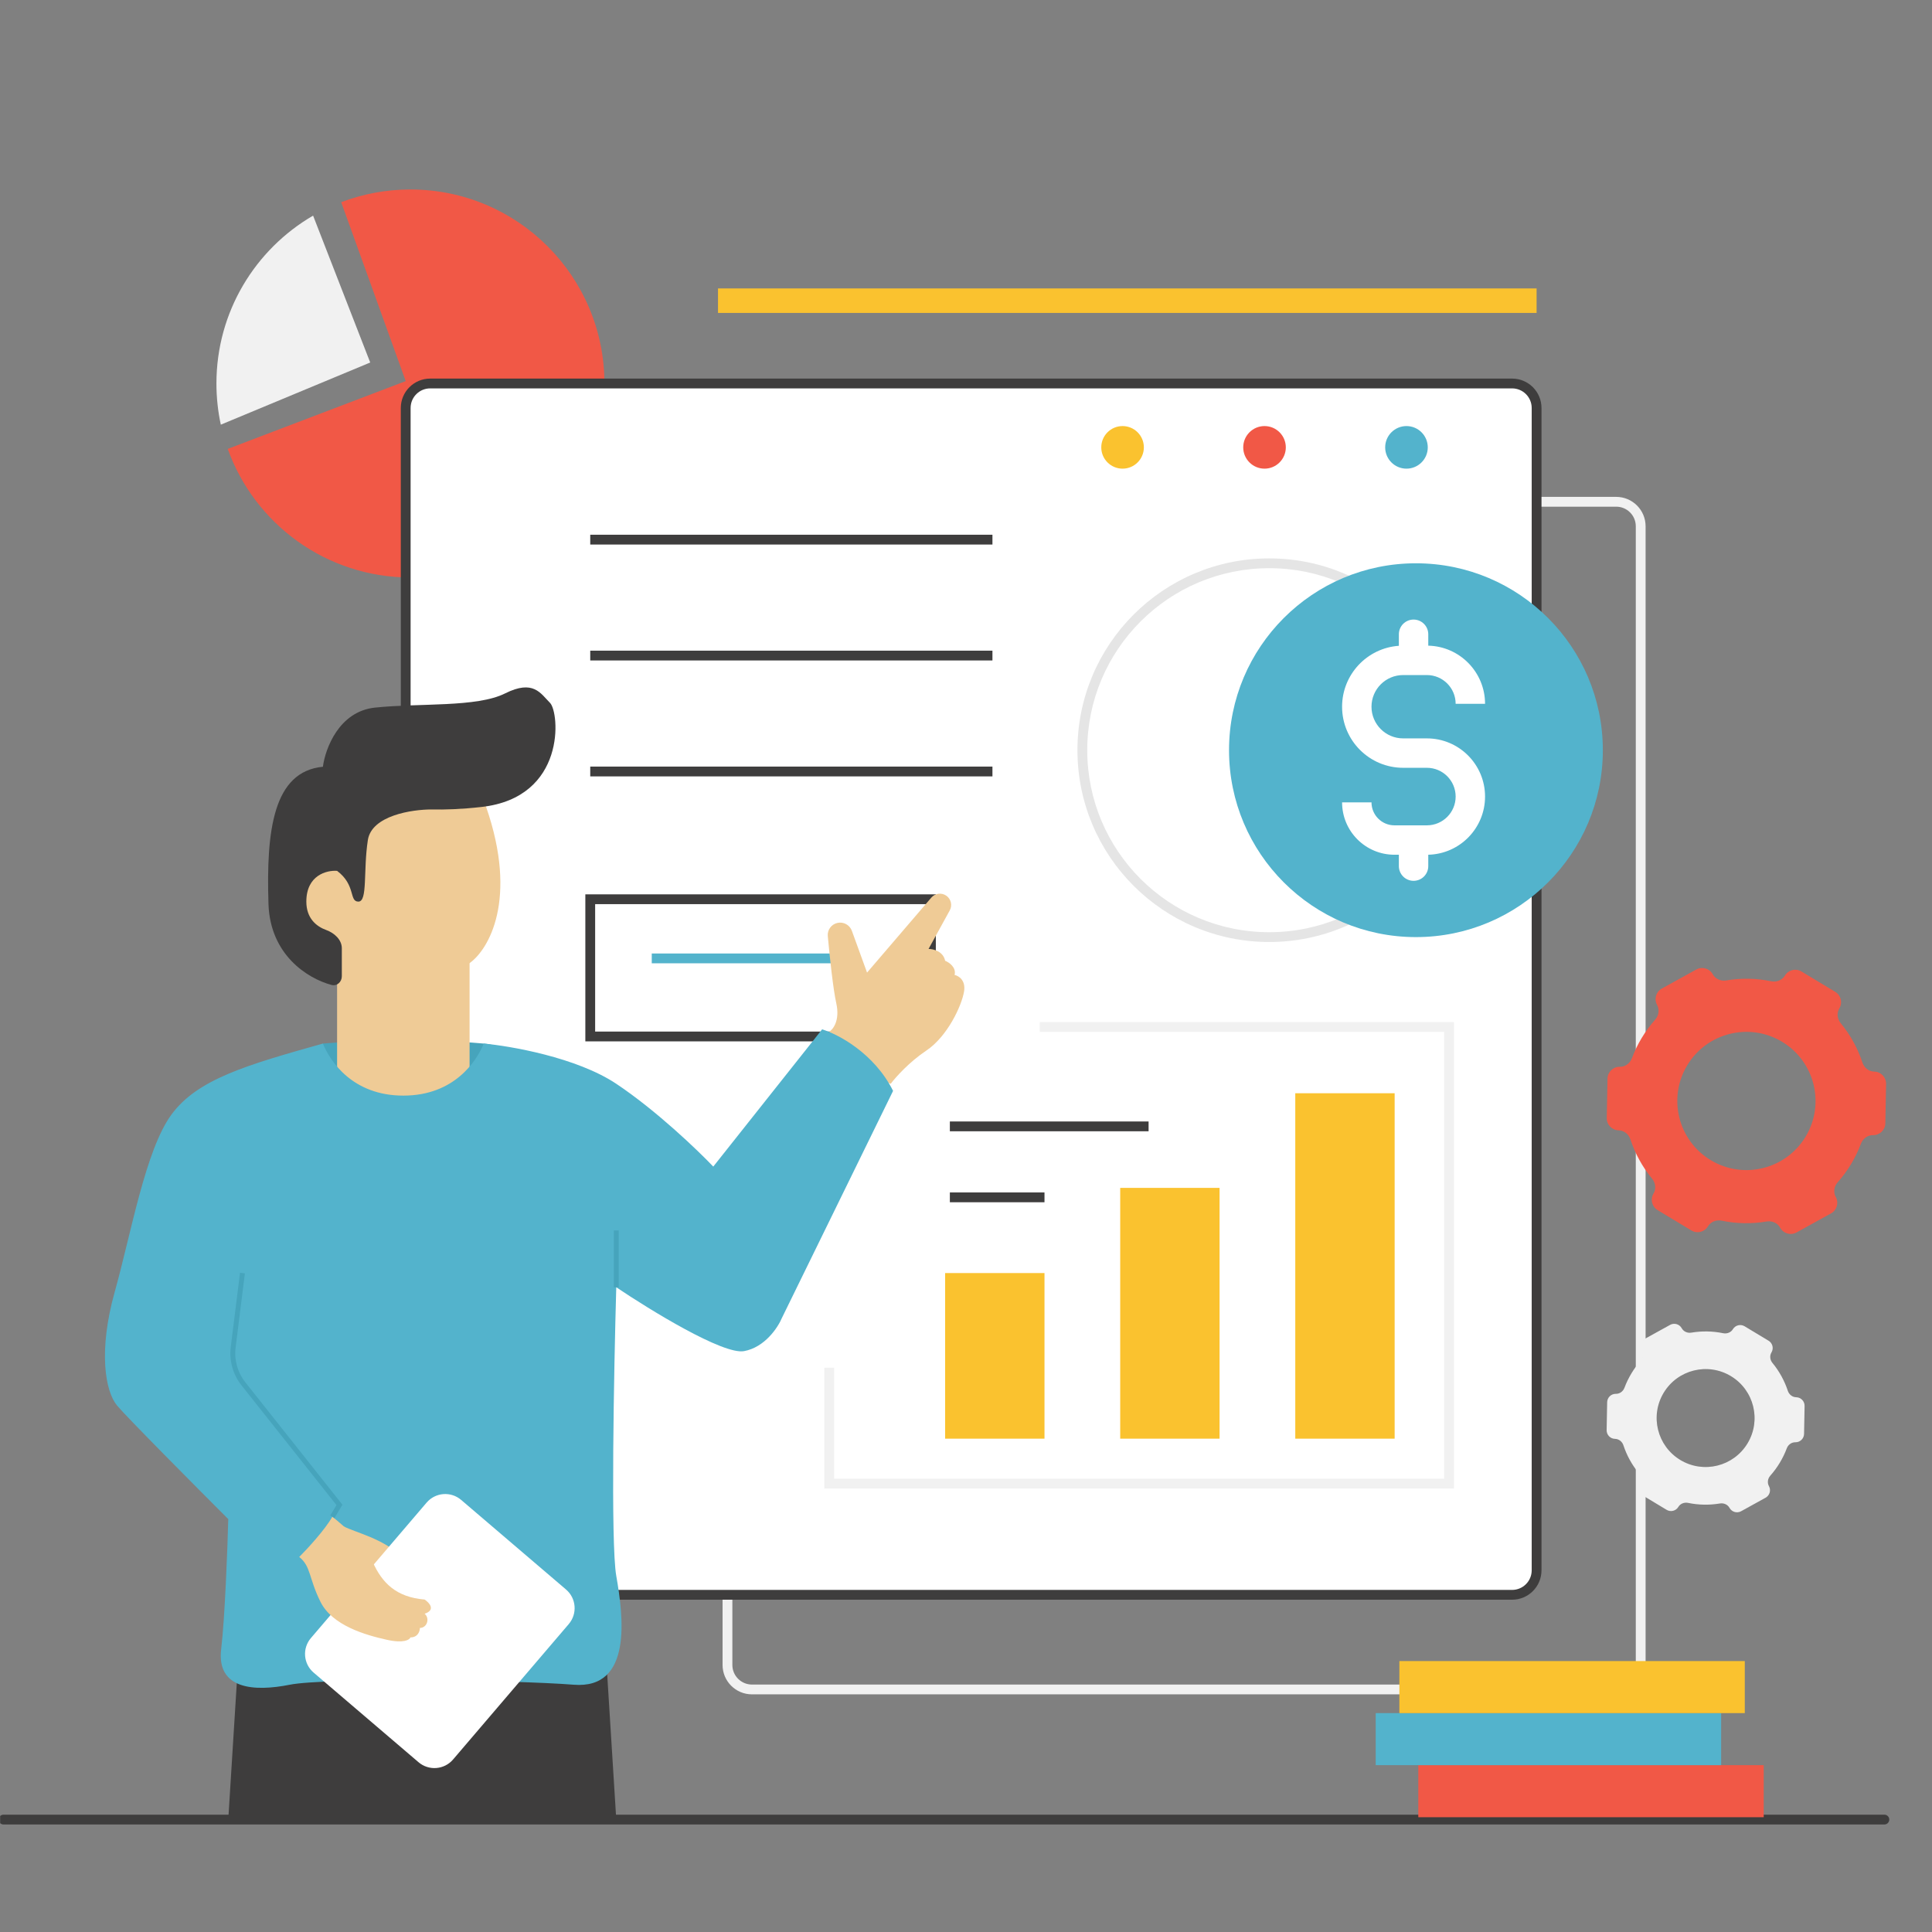 <svg xmlns="http://www.w3.org/2000/svg" width="3001" height="3001" fill="none" viewBox="0 0 3001 3001" id="financial-strategy"><rect x="0" y="0" width="3001" height="3001" fill="#808080" stroke="none"/><g clip-path="url(#clip0_101_35571)"><path fill="#F1F1F1" fill-rule="evenodd" d="M1122.37 817.481C1122.37 792.256 1142.82 771.807 1168.04 771.807H2510.45C2535.68 771.807 2556.13 792.256 2556.13 817.481V2586.19C2556.13 2611.41 2535.68 2631.86 2510.45 2631.86H1168.04C1142.82 2631.86 1122.37 2611.41 1122.37 2586.19V817.481ZM1168.04 787.032C1151.23 787.032 1137.59 800.664 1137.59 817.481V2586.19C1137.59 2603 1151.23 2616.64 1168.04 2616.64H2510.45C2527.27 2616.64 2540.9 2603 2540.9 2586.19V817.481C2540.9 800.664 2527.27 787.032 2510.45 787.032H1168.04Z" clip-rule="evenodd"></path><path fill="#F15846" fill-rule="evenodd" d="M353.756 697.303C395.457 813.727 506.769 897.018 637.535 897.018C803.964 897.018 938.882 762.1 938.882 595.671C938.882 429.242 803.964 294.325 637.535 294.325C599.652 294.325 563.403 301.315 530.005 314.076L630.185 591.996L353.756 697.303Z" clip-rule="evenodd"></path><path fill="#F1F1F1" fill-rule="evenodd" d="M486.329 334.948L575.061 563.095L342.991 659.638C338.535 639.022 336.188 617.621 336.188 595.671C336.188 484.351 396.55 387.128 486.329 334.948Z" clip-rule="evenodd"></path><path fill="#fff" d="M630.186 633.733C630.186 612.712 647.227 595.671 668.248 595.671H2348.75C2369.78 595.671 2386.82 612.712 2386.82 633.733V2439.19C2386.82 2460.21 2369.78 2477.25 2348.75 2477.25H668.248C647.227 2477.25 630.186 2460.21 630.186 2439.19V633.733Z"></path><path fill="#3E3D3D" fill-rule="evenodd" d="M622.573 633.733C622.573 608.508 643.023 588.059 668.248 588.059H2348.75C2373.98 588.059 2394.43 608.508 2394.43 633.733V2439.19C2394.43 2464.41 2373.98 2484.86 2348.75 2484.86H668.248C643.023 2484.86 622.573 2464.41 622.573 2439.19V633.733ZM668.248 603.284C651.431 603.284 637.798 616.917 637.798 633.733V2439.19C637.798 2456.01 651.431 2469.64 668.248 2469.64H2348.75C2365.57 2469.64 2379.2 2456.01 2379.2 2439.19V633.733C2379.2 616.917 2365.57 603.284 2348.75 603.284H668.248Z" clip-rule="evenodd"></path><path fill="#46A4BC" d="M751.46 1620.98C654.441 1612.17 544.437 1617.31 501.563 1620.98C497.888 1630.78 490.538 1651.12 490.538 1654.06C490.538 1657.73 512.588 1760.63 512.588 1775.33C512.588 1787.09 644.886 1807.18 711.035 1815.76C764.935 1754.51 848.479 1629.8 751.46 1620.98Z"></path><path fill="#EFCB96" d="M523.612 1470.31H729.409V1720.21H523.612V1470.31Z"></path><path fill="#E5E5E5" fill-rule="evenodd" d="M1971.55 882.581C1815.41 882.581 1688.84 1009.15 1688.84 1165.29C1688.84 1321.43 1815.41 1448 1971.55 1448C2127.68 1448 2254.25 1321.43 2254.25 1165.29C2254.25 1009.15 2127.68 882.581 1971.55 882.581ZM1673.61 1165.29C1673.61 1000.75 1807 867.356 1971.55 867.356C2136.09 867.356 2269.48 1000.75 2269.48 1165.29C2269.48 1329.83 2136.09 1463.22 1971.55 1463.22C1807 1463.22 1673.61 1329.83 1673.61 1165.29Z" clip-rule="evenodd"></path><path fill="#3E3D3D" fill-rule="evenodd" d="M909.219 1389.2H1453.64V1617.57H909.219V1389.2ZM924.444 1404.42V1602.35H1438.41V1404.42H924.444Z" clip-rule="evenodd"></path><path fill="#53B3CC" fill-rule="evenodd" d="M1306.38 1496.3H1012.38V1481.07H1306.38V1496.3Z" clip-rule="evenodd"></path><path fill="#EFCB96" d="M1299.03 1558.51C1304.91 1584.97 1294.13 1598.94 1288 1602.61L1310.05 1654.06L1383.55 1683.46C1390.9 1673.66 1412.22 1649.65 1438.68 1632.01C1471.75 1609.96 1493.8 1562.19 1497.48 1540.14C1500.42 1522.5 1488.9 1515.64 1482.78 1514.41C1485.72 1502.65 1474.2 1494.81 1468.08 1492.36C1465.14 1477.66 1449.7 1473.99 1442.35 1473.99L1475.27 1414.14C1479.55 1406.35 1477.33 1396.6 1470.1 1391.43C1462.71 1386.16 1452.52 1387.4 1446.61 1394.29L1346.8 1510.74L1323.21 1445.85C1319.89 1436.72 1310.31 1431.46 1300.82 1433.57C1291.37 1435.67 1284.92 1444.42 1285.81 1454.06C1288.83 1486.82 1294.1 1536.34 1299.03 1558.51Z"></path><path fill="#3E3D3D" d="M369.263 2591.17L354.563 2826.37H957.256L942.556 2591.17H369.263Z"></path><path fill="#53B3CC" d="M957.256 2447.85C948.436 2397.87 953.581 2128.13 957.256 1999.51C1009.93 2035.03 1123.36 2104.61 1155.7 2098.73C1188.04 2092.85 1208.38 2061.98 1214.5 2047.28L1387.23 1694.48C1357.83 1635.68 1301.48 1606.28 1276.98 1598.93L1107.93 1812.08C1083.43 1786.36 1019 1724.62 957.256 1683.46C895.517 1642.3 791.883 1624.66 751.459 1620.98C740.434 1647.93 705.889 1701.83 626.51 1701.83C547.131 1701.83 512.586 1647.93 501.561 1620.98C383.963 1654.06 306.789 1676.11 266.364 1731.23C225.939 1786.36 203.889 1914.98 178.164 2006.86C152.44 2098.73 163.465 2161.2 181.839 2183.25C196.539 2200.89 303.113 2308.2 354.562 2359.65C353.338 2406.2 349.418 2511.79 343.538 2561.77C336.188 2624.25 394.988 2627.92 450.112 2616.9C505.236 2605.87 799.233 2609.55 891.107 2616.9C982.981 2624.25 968.281 2510.32 957.256 2447.85Z"></path><path fill="#3E3D3D" fill-rule="evenodd" d="M-2.17 2826.37C-2.17 2822.17 1.238 2818.76 5.442 2818.76H2927.03C2931.24 2818.76 2934.65 2822.17 2934.65 2826.37C2934.65 2830.58 2931.24 2833.98 2927.03 2833.98H5.442C1.238 2833.98 -2.17 2830.58 -2.17 2826.37Z" clip-rule="evenodd"></path><path fill="#EFCB96" d="M611.811 2407.64C579.471 2384.12 541.986 2378.03 527.287 2367L571.386 2451.74L611.811 2407.64Z"></path><path fill="#fff" d="M662.639 2334.05C676.293 2318.06 700.318 2316.17 716.302 2329.83L879.242 2469.02C895.225 2482.67 897.113 2506.7 883.46 2522.68L703.754 2733.05C690.1 2749.03 666.075 2750.92 650.092 2737.27L487.152 2598.07C471.169 2584.42 469.28 2560.39 482.934 2544.41L662.639 2334.05Z"></path><path fill="#EFCB96" d="M755.134 1253.49C805.113 1397.55 758.809 1475.21 729.409 1496.04L523.611 1521.76L483.187 1496.04L435.412 1404.16L505.236 1253.49C567.711 1193.46 705.154 1109.43 755.134 1253.49Z"></path><path fill="#3E3D3D" d="M514.91 1529.92C477.171 1519.77 419.578 1482.91 417.038 1404.16C413.363 1290.24 424.388 1198.36 501.562 1191.01C505.237 1162.84 526.551 1105.02 582.411 1099.14C652.235 1091.79 740.434 1099.14 784.534 1077.09C828.633 1055.04 839.658 1077.09 854.358 1091.79C869.058 1106.49 880.082 1238.79 747.784 1253.49C715.923 1257.03 690.883 1257.8 670.61 1257.34C639.985 1257.28 577.266 1266.72 571.386 1304.94C564.036 1352.71 571.386 1400.49 556.686 1400.49C541.986 1400.49 553.011 1374.76 523.611 1352.71C507.687 1351.49 475.837 1359.33 475.837 1400.49C475.837 1426.33 491.295 1439.04 506.74 1444.62C519.252 1449.13 530.961 1459.62 530.961 1472.92V1516.43C530.961 1525.27 523.443 1532.21 514.91 1529.92Z"></path><path fill="#FAC22F" d="M2011.97 1698.16H2166.32V2234.7H2011.97V1698.16zM1740.02 1845.16H1894.37V2234.7H1740.02V1845.16zM1468.08 1977.46H1622.42V2234.7H1468.08V1977.46z"></path><path fill="#F1F1F1" fill-rule="evenodd" d="M2243.23 1602.87H1615.07V1587.65H2258.46V2312.14H1280.39V2124.45H1295.62V2296.91H2243.23V1602.87Z" clip-rule="evenodd"></path><path fill="#3E3D3D" fill-rule="evenodd" d="M1784.12 1757.22H1475.43V1742H1784.12V1757.22zM1622.42 1867.47H1475.43V1852.24H1622.42V1867.47zM1541.57 845.831H916.832V830.606H1541.57V845.831zM1541.57 1025.9H916.832V1010.68H1541.57V1025.9zM1541.57 1205.98H916.832V1190.75H1541.57V1205.98z" clip-rule="evenodd"></path><path fill="#F15846" fill-rule="evenodd" d="M2772.54 1515.36C2777.87 1506.52 2789.37 1503.67 2798.22 1509L2850.71 1540.65C2859.56 1545.98 2862.41 1557.48 2857.08 1566.33V1566.33C2852.71 1573.57 2853.83 1582.79 2859.21 1589.32C2874.3 1607.62 2885.65 1628.41 2892.95 1650.48C2895.61 1658.53 2902.83 1664.38 2911.3 1664.54V1664.54C2921.65 1664.74 2929.88 1673.29 2929.68 1683.64L2928.52 1744.88C2928.33 1755.21 2919.79 1763.43 2909.45 1763.24V1763.24C2901 1763.08 2893.57 1768.65 2890.6 1776.57C2886.56 1787.36 2881.47 1797.93 2875.31 1808.16C2869.15 1818.38 2862.17 1827.82 2854.52 1836.43C2848.9 1842.75 2847.44 1851.92 2851.53 1859.32V1859.32C2856.53 1868.37 2853.24 1879.76 2844.19 1884.76L2790.58 1914.37C2781.52 1919.38 2770.12 1916.09 2765.11 1907.03V1907.03C2761.02 1899.61 2752.47 1895.97 2744.11 1897.37C2721.19 1901.22 2697.5 1900.9 2674.28 1896.09C2665.99 1894.38 2657.31 1897.69 2652.94 1904.94V1904.94C2647.61 1913.79 2636.11 1916.64 2627.26 1911.3L2574.77 1879.66C2565.92 1874.32 2563.07 1862.82 2568.41 1853.98V1853.98C2572.78 1846.73 2571.66 1837.51 2566.27 1830.98C2551.18 1812.68 2539.83 1791.89 2532.54 1769.82C2529.88 1761.78 2522.66 1755.92 2514.19 1755.76V1755.76C2503.84 1755.56 2495.61 1747.01 2495.8 1736.67L2496.96 1675.43C2497.16 1665.09 2505.69 1656.87 2516.03 1657.07V1657.07C2524.49 1657.23 2531.91 1651.66 2534.88 1643.73C2538.92 1632.94 2544.01 1622.37 2550.17 1612.15C2556.34 1601.92 2563.31 1592.49 2570.97 1583.87C2576.59 1577.55 2578.05 1568.39 2573.96 1560.98V1560.98C2568.96 1551.93 2572.24 1540.54 2581.29 1535.54L2634.9 1505.93C2643.96 1500.92 2655.36 1504.21 2660.37 1513.27V1513.27C2664.47 1520.69 2673.02 1524.34 2681.37 1522.93C2704.3 1519.08 2727.98 1519.41 2751.21 1524.21C2759.49 1525.93 2768.17 1522.61 2772.54 1515.36V1515.36ZM2804.68 1765.58C2774.07 1816.35 2708.09 1832.7 2657.32 1802.09C2606.54 1771.48 2590.2 1705.5 2620.81 1654.73C2651.42 1603.95 2717.39 1587.61 2768.17 1618.22C2818.94 1648.83 2835.29 1714.8 2804.68 1765.58Z" clip-rule="evenodd"></path><path fill="#F1F1F1" fill-rule="evenodd" d="M2691.73 2064.64C2695.52 2058.37 2703.66 2056.35 2709.93 2060.13L2747.13 2082.55C2753.41 2086.33 2755.42 2094.48 2751.64 2100.75V2100.75C2748.55 2105.89 2749.34 2112.43 2753.16 2117.05C2763.85 2130.02 2771.89 2144.75 2777.06 2160.39C2778.95 2166.09 2784.06 2170.25 2790.07 2170.36V2170.36C2797.4 2170.5 2803.23 2176.56 2803.1 2183.89L2802.27 2227.29C2802.14 2234.61 2796.09 2240.44 2788.76 2240.3V2240.3C2782.77 2240.19 2777.51 2244.13 2775.4 2249.75C2772.54 2257.39 2768.93 2264.89 2764.56 2272.13C2760.2 2279.38 2755.25 2286.07 2749.83 2292.17C2745.85 2296.65 2744.81 2303.15 2747.71 2308.4V2308.4C2751.25 2314.81 2748.93 2322.88 2742.51 2326.42L2704.52 2347.41C2698.1 2350.96 2690.02 2348.63 2686.47 2342.21V2342.21C2683.57 2336.95 2677.51 2334.36 2671.58 2335.36C2655.34 2338.09 2638.55 2337.86 2622.1 2334.45C2616.22 2333.24 2610.07 2335.59 2606.98 2340.72V2340.72C2603.2 2346.99 2595.05 2349.01 2588.78 2345.23L2551.58 2322.81C2545.31 2319.03 2543.29 2310.88 2547.07 2304.61V2304.61C2550.16 2299.47 2549.37 2292.94 2545.55 2288.31C2534.86 2275.34 2526.82 2260.61 2521.65 2244.97C2519.76 2239.27 2514.65 2235.11 2508.64 2235V2235C2501.31 2234.86 2495.47 2228.8 2495.61 2221.47L2496.43 2178.07C2496.57 2170.75 2502.62 2164.92 2509.95 2165.06V2165.06C2515.94 2165.17 2521.2 2161.23 2523.31 2155.61C2526.17 2147.97 2529.78 2140.47 2534.15 2133.23C2538.51 2125.98 2543.46 2119.29 2548.88 2113.19C2552.86 2108.71 2553.9 2102.21 2551 2096.96V2096.96C2547.46 2090.55 2549.78 2082.48 2556.2 2078.94L2594.19 2057.95C2600.61 2054.4 2608.69 2056.73 2612.24 2063.15V2063.15C2615.14 2068.41 2621.2 2071 2627.13 2070C2643.37 2067.27 2660.16 2067.5 2676.62 2070.91C2682.49 2072.12 2688.64 2069.77 2691.73 2064.64V2064.64ZM2714.51 2241.96C2692.82 2277.94 2646.06 2289.53 2610.08 2267.83C2574.09 2246.14 2562.51 2199.39 2584.2 2163.4C2605.9 2127.42 2652.65 2115.83 2688.63 2137.53C2724.62 2159.22 2736.2 2205.97 2714.51 2241.96Z" clip-rule="evenodd"></path><path fill="#F15846" d="M1997.27 694.895C1997.27 713.162 1982.46 727.97 1964.19 727.97C1945.93 727.97 1931.12 713.162 1931.12 694.895C1931.12 676.628 1945.93 661.82 1964.19 661.82C1982.46 661.82 1997.27 676.628 1997.27 694.895Z"></path><path fill="#53B3CC" d="M2217.77 694.895C2217.77 713.162 2202.96 727.97 2184.69 727.97C2166.43 727.97 2151.62 713.162 2151.62 694.895C2151.62 676.628 2166.43 661.82 2184.69 661.82C2202.96 661.82 2217.77 676.628 2217.77 694.895Z"></path><path fill="#FAC22F" d="M1776.77 694.895C1776.77 713.162 1761.97 727.97 1743.7 727.97C1725.43 727.97 1710.62 713.162 1710.62 694.895C1710.62 676.628 1725.43 661.82 1743.7 661.82C1761.97 661.82 1776.77 676.628 1776.77 694.895Z"></path><path fill="#F15846" d="M2203.07 2741.85H2739.61V2822.7H2203.07V2741.85Z"></path><path fill="#53B3CC" d="M2136.92 2661H2673.46V2741.85H2136.92V2661Z"></path><path fill="#FAC22F" d="M2173.67 2580.15H2710.21V2661H2173.67V2580.15Z"></path><path fill="#EFCB96" d="M516.261 2355.98C504.501 2376.56 477.061 2406.2 464.812 2418.45C483.186 2433.15 479.511 2451.53 497.886 2488.28C516.261 2525.02 567.71 2539.72 600.785 2547.07C627.245 2552.95 636.31 2547.07 637.535 2543.4C649.294 2543.4 652.234 2533.6 652.234 2528.7C663.259 2528.7 668.159 2514 659.584 2506.65C677.224 2500.77 666.934 2489.5 659.584 2484.6C615.485 2480.93 593.435 2458.88 578.735 2425.8C566.975 2399.34 532.186 2368.23 516.261 2355.98Z"></path><path fill="#46A4BC" fill-rule="evenodd" d="M961.063 1911.31V1999.51H953.45V1911.31H961.063ZM358.425 2092.27L372.836 1976.98L380.39 1977.93L365.978 2093.22C363.57 2112.49 369.011 2131.91 381.077 2147.13L531.905 2337.3L519.525 2357.93L512.997 2354.02L522.667 2337.9L375.113 2151.86C361.776 2135.04 355.763 2113.57 358.425 2092.27Z" clip-rule="evenodd"></path><path fill="#FAC22F" fill-rule="evenodd" d="M2386.82 486.079H1115.28V448.017H2386.82V486.079Z" clip-rule="evenodd"></path><path fill="#53B3CC" d="M2489.71 1165.29C2489.71 1325.63 2359.73 1455.61 2199.39 1455.61C2039.05 1455.61 1909.07 1325.63 1909.07 1165.29C1909.07 1004.95 2039.05 874.968 2199.39 874.968C2359.73 874.968 2489.71 1004.95 2489.71 1165.29Z"></path><path fill="#fff" fill-rule="evenodd" d="M2195.72 962.38C2208.33 962.38 2218.55 972.604 2218.55 985.217V1002.92C2267.46 1004.07 2306.75 1044.08 2306.75 1093.26H2261.08C2261.08 1068.58 2241.07 1048.57 2216.39 1048.57H2179.55C2152.38 1048.57 2130.36 1070.59 2130.36 1097.76C2130.36 1124.93 2152.38 1146.95 2179.55 1146.95H2216.39C2266.3 1146.95 2306.75 1187.41 2306.75 1237.32C2306.75 1286.5 2267.46 1326.51 2218.55 1327.66V1345.36C2218.55 1357.98 2208.33 1368.2 2195.72 1368.2C2183.1 1368.2 2172.88 1357.98 2172.88 1345.36V1327.68H2166.04C2121.11 1327.68 2084.68 1291.26 2084.68 1246.32H2130.36C2130.36 1266.03 2146.33 1282.01 2166.04 1282.01H2216.39C2241.07 1282.01 2261.08 1262 2261.08 1237.32C2261.08 1212.64 2241.07 1192.63 2216.39 1192.63H2179.55C2127.15 1192.63 2084.68 1150.16 2084.68 1097.76C2084.68 1047.61 2123.6 1006.55 2172.88 1003.13V985.217C2172.88 972.604 2183.1 962.38 2195.72 962.38Z" clip-rule="evenodd"></path></g><defs><clipPath id="clip0_101_35571"><rect width="3000" height="3000" fill="#fff" transform="translate(.235 .81)"></rect></clipPath></defs></svg>